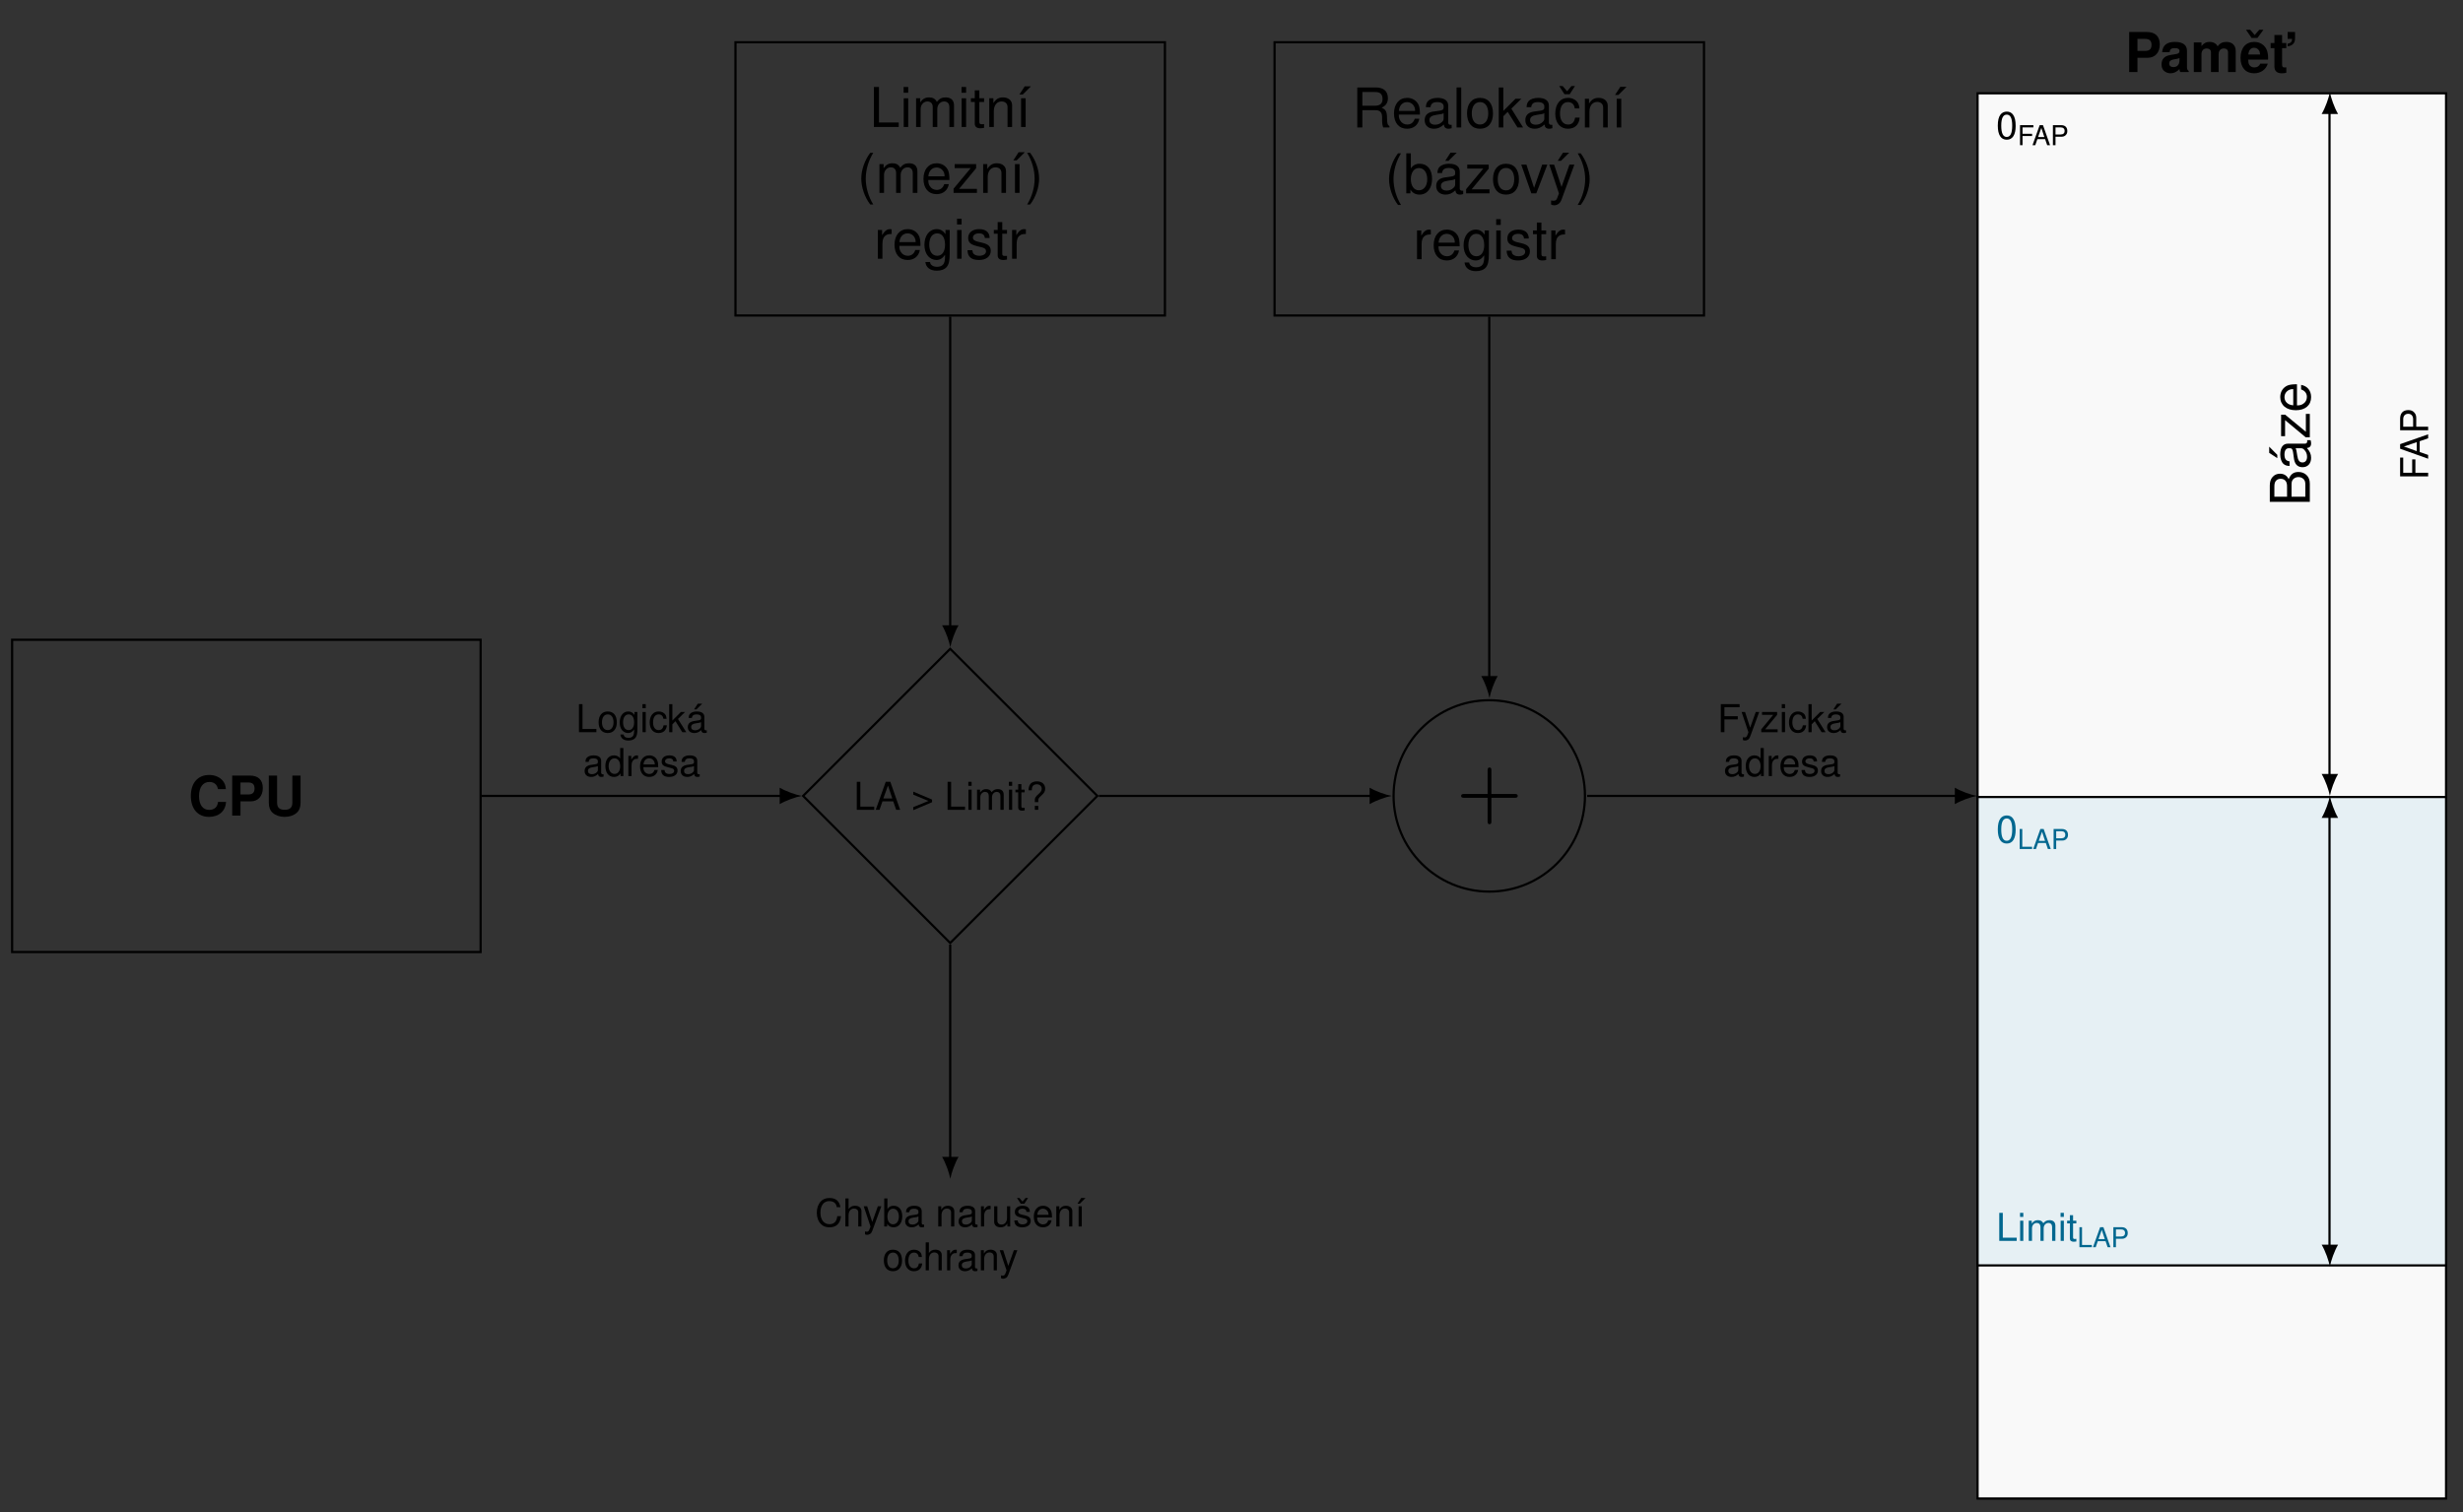 <?xml version="1.0" encoding="UTF-8"?>
<svg xmlns="http://www.w3.org/2000/svg" xmlns:xlink="http://www.w3.org/1999/xlink" width="446.186" height="273.983" viewBox="0 0 446.186 273.983">
<rect x="0" y="0" width="446.186" height="273.983" fill="#333333" stroke="none"/>
<defs>
<g>
<g id="glyph-0-0">
<path d="M 6.781 -4.797 C 6.734 -5.422 6.594 -5.812 6.297 -6.219 C 5.734 -6.953 4.844 -7.359 3.75 -7.359 C 1.703 -7.359 0.438 -5.906 0.438 -3.562 C 0.438 -1.234 1.703 0.234 3.719 0.234 C 5.516 0.234 6.719 -0.812 6.812 -2.469 L 5.359 -2.469 C 5.266 -1.547 4.688 -1.031 3.75 -1.031 C 2.609 -1.031 1.922 -1.953 1.922 -3.531 C 1.922 -5.141 2.641 -6.094 3.812 -6.094 C 4.328 -6.094 4.75 -5.906 5.031 -5.562 C 5.188 -5.359 5.266 -5.172 5.359 -4.797 Z M 6.781 -4.797 "/>
</g>
<g id="glyph-0-1">
<path d="M 2.25 -2.578 L 4.109 -2.578 C 5.438 -2.578 6.297 -3.531 6.297 -5 C 6.297 -6.453 5.469 -7.25 3.953 -7.25 L 0.75 -7.25 L 0.75 0 L 2.25 0 Z M 2.25 -3.828 L 2.25 -6 L 3.641 -6 C 4.438 -6 4.797 -5.656 4.797 -4.906 C 4.797 -4.172 4.438 -3.828 3.641 -3.828 Z M 2.25 -3.828 "/>
</g>
<g id="glyph-0-2">
<path d="M 5.016 -7.25 L 5.016 -2.328 C 5.016 -1.453 4.562 -1.047 3.625 -1.047 C 2.688 -1.047 2.25 -1.453 2.25 -2.328 L 2.25 -7.25 L 0.75 -7.25 L 0.75 -2.328 C 0.75 -1.516 0.969 -0.938 1.453 -0.5 C 1.984 -0.031 2.75 0.234 3.625 0.234 C 4.5 0.234 5.266 -0.031 5.797 -0.5 C 6.281 -0.938 6.5 -1.516 6.5 -2.328 L 6.5 -7.25 Z M 5.016 -7.25 "/>
</g>
<g id="glyph-0-3">
<path d="M 5.203 -0.172 C 4.953 -0.391 4.891 -0.547 4.891 -0.828 L 4.891 -3.812 C 4.891 -4.906 4.141 -5.453 2.688 -5.453 C 1.25 -5.453 0.484 -4.844 0.391 -3.594 L 1.734 -3.594 C 1.812 -4.156 2.031 -4.328 2.719 -4.328 C 3.266 -4.328 3.531 -4.156 3.531 -3.797 C 3.531 -3.625 3.438 -3.453 3.297 -3.375 C 3.094 -3.281 3.094 -3.281 2.422 -3.172 L 1.859 -3.078 C 0.797 -2.891 0.281 -2.344 0.281 -1.375 C 0.281 -0.922 0.406 -0.547 0.656 -0.281 C 0.969 0.047 1.438 0.234 1.906 0.234 C 2.5 0.234 3.047 -0.031 3.531 -0.531 C 3.531 -0.266 3.562 -0.156 3.703 0 L 5.203 0 Z M 3.531 -2.156 C 3.531 -1.344 3.125 -0.891 2.422 -0.891 C 1.953 -0.891 1.672 -1.141 1.672 -1.547 C 1.672 -1.953 1.891 -2.156 2.469 -2.281 L 2.938 -2.359 C 3.312 -2.438 3.375 -2.453 3.531 -2.531 Z M 3.531 -2.156 "/>
</g>
<g id="glyph-0-4">
<path d="M 0.594 -5.359 L 0.594 0 L 1.984 0 L 1.984 -3.219 C 1.984 -3.875 2.344 -4.266 2.938 -4.266 C 3.406 -4.266 3.703 -4 3.703 -3.578 L 3.703 0 L 5.094 0 L 5.094 -3.219 C 5.094 -3.875 5.453 -4.266 6.047 -4.266 C 6.516 -4.266 6.797 -4 6.797 -3.578 L 6.797 0 L 8.188 0 L 8.188 -3.797 C 8.188 -4.844 7.547 -5.453 6.484 -5.453 C 5.797 -5.453 5.328 -5.219 4.906 -4.656 C 4.656 -5.172 4.109 -5.453 3.453 -5.453 C 2.828 -5.453 2.438 -5.25 1.984 -4.703 L 1.984 -5.359 Z M 0.594 -5.359 "/>
</g>
<g id="glyph-0-5">
<path d="M 2.172 -6.031 L 3.25 -7.516 L 2.5 -7.516 L 1.672 -6.562 L 0.859 -7.516 L 0.094 -7.516 L 1.109 -6.031 Z M 2.172 -6.031 "/>
</g>
<g id="glyph-0-6">
<path d="M 5.203 -2.25 C 5.219 -2.359 5.219 -2.422 5.219 -2.484 C 5.219 -3.016 5.141 -3.516 5.016 -3.891 C 4.656 -4.875 3.781 -5.453 2.703 -5.453 C 1.156 -5.453 0.219 -4.344 0.219 -2.547 C 0.219 -0.828 1.156 0.234 2.672 0.234 C 3.875 0.234 4.844 -0.453 5.156 -1.516 L 3.781 -1.516 C 3.625 -1.078 3.234 -0.828 2.719 -0.828 C 2.328 -0.828 2 -1 1.812 -1.297 C 1.672 -1.5 1.625 -1.734 1.609 -2.25 Z M 1.625 -3.172 C 1.719 -3.984 2.062 -4.391 2.688 -4.391 C 3.031 -4.391 3.344 -4.219 3.547 -3.938 C 3.672 -3.75 3.734 -3.531 3.766 -3.172 Z M 1.625 -3.172 "/>
</g>
<g id="glyph-0-7">
<path d="M 2.984 -5.25 L 2.219 -5.25 L 2.219 -6.703 L 0.828 -6.703 L 0.828 -5.25 L 0.141 -5.25 L 0.141 -4.328 L 0.828 -4.328 L 0.828 -1.031 C 0.828 -0.188 1.266 0.234 2.188 0.234 C 2.5 0.234 2.75 0.203 2.984 0.125 L 2.984 -0.859 C 2.859 -0.828 2.766 -0.828 2.672 -0.828 C 2.312 -0.828 2.219 -0.938 2.219 -1.406 L 2.219 -4.328 L 2.984 -4.328 Z M 2.984 -5.25 "/>
</g>
<g id="glyph-0-8">
<path d="M 0.656 -7.25 L 0.656 -6 L 1.453 -6 C 1.469 -5.5 1.219 -5.219 0.656 -5.125 L 0.656 -4.656 C 1 -4.688 1.312 -4.797 1.547 -5 C 1.875 -5.266 2 -5.594 2 -6.156 L 2 -7.25 Z M 0.656 -7.25 "/>
</g>
<g id="glyph-1-0">
<path d="M 1.203 -5.078 L 0.562 -5.078 L 0.562 0 L 3.719 0 L 3.719 -0.578 L 1.203 -0.578 Z M 1.203 -5.078 "/>
</g>
<g id="glyph-1-1">
<path d="M 3.297 -1.531 L 3.828 0 L 4.547 0 L 2.766 -5.078 L 1.938 -5.078 L 0.125 0 L 0.812 0 L 1.344 -1.531 Z M 3.125 -2.062 L 1.5 -2.062 L 2.344 -4.391 Z M 3.125 -2.062 "/>
</g>
<g id="glyph-1-2">
<path d="M 3.75 -1.859 L 0.344 -3.297 L 0.344 -2.75 L 3.094 -1.609 L 0.344 -0.484 L 0.344 0.062 L 3.75 -1.375 Z M 3.75 -1.859 "/>
</g>
<g id="glyph-1-3">
<path d="M 1.047 -3.656 L 0.469 -3.656 L 0.469 0 L 1.047 0 Z M 1.047 -5.078 L 0.453 -5.078 L 0.453 -4.344 L 1.047 -4.344 Z M 1.047 -5.078 "/>
</g>
<g id="glyph-1-4">
<path d="M 0.484 -3.656 L 0.484 0 L 1.078 0 L 1.078 -2.297 C 1.078 -2.828 1.453 -3.25 1.938 -3.25 C 2.359 -3.25 2.609 -2.984 2.609 -2.516 L 2.609 0 L 3.188 0 L 3.188 -2.297 C 3.188 -2.828 3.578 -3.25 4.047 -3.25 C 4.469 -3.25 4.719 -2.969 4.719 -2.516 L 4.719 0 L 5.312 0 L 5.312 -2.734 C 5.312 -3.391 4.938 -3.75 4.25 -3.75 C 3.766 -3.75 3.469 -3.609 3.125 -3.203 C 2.906 -3.594 2.625 -3.75 2.141 -3.75 C 1.656 -3.75 1.344 -3.578 1.031 -3.141 L 1.031 -3.656 Z M 0.484 -3.656 "/>
</g>
<g id="glyph-1-5">
<path d="M 1.766 -3.656 L 1.172 -3.656 L 1.172 -4.656 L 0.594 -4.656 L 0.594 -3.656 L 0.094 -3.656 L 0.094 -3.172 L 0.594 -3.172 L 0.594 -0.422 C 0.594 -0.047 0.844 0.156 1.297 0.156 C 1.438 0.156 1.578 0.141 1.766 0.109 L 1.766 -0.375 C 1.688 -0.359 1.609 -0.344 1.484 -0.344 C 1.234 -0.344 1.172 -0.422 1.172 -0.672 L 1.172 -3.172 L 1.766 -3.172 Z M 1.766 -3.656 "/>
</g>
<g id="glyph-1-6">
<path d="M 2.297 -1.391 L 2.297 -1.719 C 2.297 -2.016 2.375 -2.141 2.844 -2.578 C 3.375 -3.047 3.547 -3.359 3.547 -3.828 C 3.547 -4.641 2.969 -5.156 2.062 -5.156 C 1.062 -5.156 0.531 -4.609 0.531 -3.531 L 1.125 -3.531 C 1.125 -3.859 1.156 -4.047 1.25 -4.219 C 1.375 -4.469 1.656 -4.625 2.031 -4.625 C 2.562 -4.625 2.922 -4.297 2.922 -3.828 C 2.922 -3.5 2.766 -3.234 2.391 -2.906 C 1.984 -2.531 1.984 -2.531 1.875 -2.375 C 1.719 -2.188 1.672 -2.016 1.672 -1.766 L 1.672 -1.391 Z M 2.297 -0.719 L 1.672 -0.719 L 1.672 0 L 2.297 0 Z M 2.297 -0.719 "/>
</g>
<g id="glyph-1-7">
<path d="M 1.922 -4.938 C 1.453 -4.938 1.031 -4.734 0.781 -4.391 C 0.453 -3.969 0.297 -3.297 0.297 -2.391 C 0.297 -0.719 0.859 0.156 1.922 0.156 C 2.969 0.156 3.531 -0.719 3.531 -2.344 C 3.531 -3.312 3.375 -3.953 3.047 -4.391 C 2.797 -4.75 2.391 -4.938 1.922 -4.938 Z M 1.922 -4.391 C 2.578 -4.391 2.906 -3.734 2.906 -2.406 C 2.906 -1 2.578 -0.344 1.906 -0.344 C 1.25 -0.344 0.922 -1.031 0.922 -2.391 C 0.922 -3.734 1.25 -4.391 1.922 -4.391 Z M 1.922 -4.391 "/>
</g>
<g id="glyph-1-8">
<path d="M 1.891 -3.75 C 0.875 -3.75 0.25 -3.031 0.25 -1.797 C 0.25 -0.578 0.859 0.156 1.906 0.156 C 2.922 0.156 3.547 -0.578 3.547 -1.766 C 3.547 -3.031 2.953 -3.75 1.891 -3.75 Z M 1.906 -3.219 C 2.562 -3.219 2.953 -2.688 2.953 -1.781 C 2.953 -0.922 2.547 -0.375 1.906 -0.375 C 1.25 -0.375 0.859 -0.906 0.859 -1.797 C 0.859 -2.672 1.25 -3.219 1.906 -3.219 Z M 1.906 -3.219 "/>
</g>
<g id="glyph-1-9">
<path d="M 2.875 -3.656 L 2.875 -3.125 C 2.578 -3.547 2.219 -3.75 1.75 -3.75 C 0.828 -3.75 0.203 -2.953 0.203 -1.766 C 0.203 -1.156 0.359 -0.672 0.656 -0.328 C 0.938 -0.016 1.328 0.156 1.703 0.156 C 2.172 0.156 2.484 -0.031 2.812 -0.5 L 2.812 -0.312 C 2.812 0.188 2.75 0.484 2.609 0.688 C 2.453 0.906 2.156 1.031 1.797 1.031 C 1.531 1.031 1.297 0.969 1.141 0.844 C 1 0.734 0.953 0.641 0.906 0.422 L 0.328 0.422 C 0.391 1.109 0.922 1.516 1.781 1.516 C 2.328 1.516 2.781 1.344 3.031 1.047 C 3.297 0.719 3.406 0.266 3.406 -0.594 L 3.406 -3.656 Z M 1.812 -3.219 C 2.453 -3.219 2.812 -2.688 2.812 -1.781 C 2.812 -0.906 2.438 -0.375 1.828 -0.375 C 1.188 -0.375 0.812 -0.906 0.812 -1.797 C 0.812 -2.672 1.203 -3.219 1.812 -3.219 Z M 1.812 -3.219 "/>
</g>
<g id="glyph-1-10">
<path d="M 3.281 -2.422 C 3.25 -2.781 3.172 -3.016 3.031 -3.219 C 2.781 -3.547 2.344 -3.75 1.844 -3.75 C 0.859 -3.75 0.219 -2.969 0.219 -1.766 C 0.219 -0.578 0.844 0.156 1.828 0.156 C 2.703 0.156 3.25 -0.359 3.328 -1.25 L 2.734 -1.25 C 2.641 -0.672 2.344 -0.375 1.844 -0.375 C 1.203 -0.375 0.828 -0.906 0.828 -1.766 C 0.828 -2.672 1.203 -3.219 1.828 -3.219 C 2.328 -3.219 2.625 -2.938 2.703 -2.422 Z M 3.281 -2.422 "/>
</g>
<g id="glyph-1-11">
<path d="M 0.984 -5.078 L 0.406 -5.078 L 0.406 0 L 0.984 0 L 0.984 -1.422 L 1.547 -1.984 L 2.781 0 L 3.5 0 L 2 -2.391 L 3.281 -3.656 L 2.531 -3.656 L 0.984 -2.109 Z M 0.984 -5.078 "/>
</g>
<g id="glyph-1-12">
<path d="M 3.734 -0.344 C 3.672 -0.328 3.641 -0.328 3.609 -0.328 C 3.406 -0.328 3.297 -0.438 3.297 -0.609 L 3.297 -2.766 C 3.297 -3.406 2.812 -3.75 1.922 -3.75 C 1.391 -3.75 0.953 -3.609 0.703 -3.328 C 0.531 -3.141 0.469 -2.938 0.453 -2.578 L 1.031 -2.578 C 1.094 -3.016 1.359 -3.219 1.891 -3.219 C 2.422 -3.219 2.703 -3.031 2.703 -2.672 L 2.703 -2.516 C 2.703 -2.281 2.562 -2.172 2.109 -2.125 C 1.281 -2.016 1.156 -1.984 0.938 -1.891 C 0.516 -1.719 0.297 -1.391 0.297 -0.922 C 0.297 -0.266 0.75 0.156 1.484 0.156 C 1.953 0.156 2.328 0 2.734 -0.375 C 2.781 0 2.953 0.156 3.328 0.156 C 3.453 0.156 3.547 0.141 3.734 0.094 Z M 2.703 -1.156 C 2.703 -0.953 2.656 -0.844 2.484 -0.672 C 2.25 -0.453 1.953 -0.344 1.609 -0.344 C 1.156 -0.344 0.906 -0.562 0.906 -0.938 C 0.906 -1.312 1.156 -1.516 1.781 -1.609 C 2.391 -1.688 2.516 -1.719 2.703 -1.812 Z M 2.109 -5.156 L 1.438 -4.125 L 1.859 -4.125 L 2.906 -5.156 Z M 2.109 -5.156 "/>
</g>
<g id="glyph-1-13">
<path d="M 3.734 -0.344 C 3.672 -0.328 3.641 -0.328 3.609 -0.328 C 3.406 -0.328 3.297 -0.438 3.297 -0.609 L 3.297 -2.766 C 3.297 -3.406 2.812 -3.75 1.922 -3.75 C 1.391 -3.75 0.953 -3.609 0.703 -3.328 C 0.531 -3.141 0.469 -2.938 0.453 -2.578 L 1.031 -2.578 C 1.094 -3.016 1.359 -3.219 1.891 -3.219 C 2.422 -3.219 2.703 -3.031 2.703 -2.672 L 2.703 -2.516 C 2.703 -2.281 2.562 -2.172 2.109 -2.125 C 1.281 -2.016 1.156 -1.984 0.938 -1.891 C 0.516 -1.719 0.297 -1.391 0.297 -0.922 C 0.297 -0.266 0.75 0.156 1.484 0.156 C 1.953 0.156 2.328 0 2.734 -0.375 C 2.781 0 2.953 0.156 3.328 0.156 C 3.453 0.156 3.547 0.141 3.734 0.094 Z M 2.703 -1.156 C 2.703 -0.953 2.656 -0.844 2.484 -0.672 C 2.25 -0.453 1.953 -0.344 1.609 -0.344 C 1.156 -0.344 0.906 -0.562 0.906 -0.938 C 0.906 -1.312 1.156 -1.516 1.781 -1.609 C 2.391 -1.688 2.516 -1.719 2.703 -1.812 Z M 2.703 -1.156 "/>
</g>
<g id="glyph-1-14">
<path d="M 3.453 -5.078 L 2.875 -5.078 L 2.875 -3.188 C 2.625 -3.562 2.234 -3.75 1.75 -3.75 C 0.797 -3.75 0.188 -3 0.188 -1.828 C 0.188 -0.594 0.781 0.156 1.766 0.156 C 2.266 0.156 2.625 -0.031 2.938 -0.484 L 2.938 0 L 3.453 0 Z M 1.844 -3.219 C 2.469 -3.219 2.875 -2.656 2.875 -1.781 C 2.875 -0.938 2.469 -0.391 1.859 -0.391 C 1.219 -0.391 0.781 -0.953 0.781 -1.797 C 0.781 -2.641 1.219 -3.219 1.844 -3.219 Z M 1.844 -3.219 "/>
</g>
<g id="glyph-1-15">
<path d="M 0.484 -3.656 L 0.484 0 L 1.062 0 L 1.062 -1.891 C 1.062 -2.422 1.203 -2.766 1.484 -2.969 C 1.656 -3.094 1.828 -3.141 2.234 -3.141 L 2.234 -3.734 C 2.141 -3.75 2.094 -3.75 2.016 -3.75 C 1.641 -3.75 1.359 -3.531 1.016 -2.984 L 1.016 -3.656 Z M 0.484 -3.656 "/>
</g>
<g id="glyph-1-16">
<path d="M 3.578 -1.625 C 3.578 -2.188 3.531 -2.516 3.422 -2.797 C 3.188 -3.391 2.641 -3.75 1.953 -3.75 C 0.938 -3.75 0.281 -2.969 0.281 -1.781 C 0.281 -0.578 0.906 0.156 1.938 0.156 C 2.781 0.156 3.359 -0.312 3.5 -1.109 L 2.906 -1.109 C 2.75 -0.625 2.422 -0.375 1.953 -0.375 C 1.594 -0.375 1.281 -0.547 1.078 -0.844 C 0.938 -1.062 0.891 -1.266 0.891 -1.625 Z M 0.906 -2.109 C 0.953 -2.781 1.359 -3.219 1.938 -3.219 C 2.516 -3.219 2.953 -2.75 2.953 -2.141 C 2.953 -2.125 2.953 -2.125 2.953 -2.109 Z M 0.906 -2.109 "/>
</g>
<g id="glyph-1-17">
<path d="M 3.047 -2.641 C 3.047 -3.359 2.578 -3.75 1.734 -3.75 C 0.875 -3.75 0.328 -3.312 0.328 -2.641 C 0.328 -2.062 0.625 -1.797 1.484 -1.594 L 2.031 -1.453 C 2.438 -1.359 2.594 -1.219 2.594 -0.953 C 2.594 -0.609 2.25 -0.375 1.734 -0.375 C 1.422 -0.375 1.156 -0.469 1.016 -0.625 C 0.922 -0.719 0.891 -0.828 0.844 -1.094 L 0.234 -1.094 C 0.266 -0.25 0.734 0.156 1.688 0.156 C 2.609 0.156 3.203 -0.297 3.203 -1 C 3.203 -1.547 2.891 -1.844 2.172 -2.016 L 1.609 -2.141 C 1.141 -2.266 0.938 -2.406 0.938 -2.672 C 0.938 -3 1.234 -3.219 1.703 -3.219 C 2.172 -3.219 2.422 -3.016 2.438 -2.641 Z M 3.047 -2.641 "/>
</g>
<g id="glyph-1-18">
<path d="M 1.281 -2.312 L 3.703 -2.312 L 3.703 -2.891 L 1.281 -2.891 L 1.281 -4.516 L 4.031 -4.516 L 4.031 -5.078 L 0.625 -5.078 L 0.625 0 L 1.281 0 Z M 1.281 -2.312 "/>
</g>
<g id="glyph-1-19">
<path d="M 2.703 -3.656 L 1.688 -0.812 L 0.766 -3.656 L 0.141 -3.656 L 1.375 0.016 L 1.156 0.594 C 1.062 0.844 0.922 0.953 0.688 0.953 C 0.594 0.953 0.5 0.938 0.375 0.906 L 0.375 1.422 C 0.5 1.484 0.609 1.516 0.766 1.516 C 0.953 1.516 1.156 1.453 1.312 1.344 C 1.484 1.219 1.594 1.062 1.703 0.766 L 3.328 -3.656 Z M 2.703 -3.656 "/>
</g>
<g id="glyph-1-20">
<path d="M 3.094 -3.656 L 0.359 -3.656 L 0.359 -3.141 L 2.391 -3.141 L 0.219 -0.516 L 0.219 0 L 3.188 0 L 3.188 -0.516 L 0.922 -0.516 L 3.094 -3.141 Z M 3.094 -3.656 "/>
</g>
<g id="glyph-1-21">
<path d="M 4.609 -3.5 C 4.406 -4.625 3.766 -5.156 2.656 -5.156 C 1.969 -5.156 1.422 -4.953 1.047 -4.531 C 0.578 -4.031 0.328 -3.297 0.328 -2.484 C 0.328 -1.641 0.594 -0.922 1.078 -0.438 C 1.469 -0.031 1.969 0.156 2.625 0.156 C 3.875 0.156 4.562 -0.516 4.719 -1.859 L 4.047 -1.859 C 4 -1.5 3.922 -1.266 3.812 -1.062 C 3.609 -0.641 3.172 -0.406 2.641 -0.406 C 1.625 -0.406 0.984 -1.219 0.984 -2.484 C 0.984 -3.797 1.594 -4.594 2.578 -4.594 C 2.984 -4.594 3.375 -4.469 3.578 -4.266 C 3.766 -4.094 3.875 -3.875 3.953 -3.5 Z M 4.609 -3.5 "/>
</g>
<g id="glyph-1-22">
<path d="M 0.484 -5.078 L 0.484 0 L 1.062 0 L 1.062 -2.016 C 1.062 -2.766 1.453 -3.25 2.062 -3.25 C 2.25 -3.25 2.438 -3.188 2.578 -3.078 C 2.734 -2.969 2.812 -2.781 2.812 -2.531 L 2.812 0 L 3.391 0 L 3.391 -2.766 C 3.391 -3.375 2.953 -3.75 2.234 -3.75 C 1.719 -3.75 1.406 -3.594 1.062 -3.156 L 1.062 -5.078 Z M 0.484 -5.078 "/>
</g>
<g id="glyph-1-23">
<path d="M 0.375 -5.078 L 0.375 0 L 0.906 0 L 0.906 -0.469 C 1.172 -0.047 1.547 0.156 2.062 0.156 C 3.016 0.156 3.641 -0.625 3.641 -1.844 C 3.641 -3.031 3.047 -3.75 2.078 -3.75 C 1.578 -3.75 1.219 -3.562 0.953 -3.156 L 0.953 -5.078 Z M 1.969 -3.219 C 2.625 -3.219 3.031 -2.641 3.031 -1.781 C 3.031 -0.953 2.609 -0.391 1.969 -0.391 C 1.359 -0.391 0.953 -0.938 0.953 -1.797 C 0.953 -2.656 1.359 -3.219 1.969 -3.219 Z M 1.969 -3.219 "/>
</g>
<g id="glyph-1-24">
<path d="M 0.484 -3.656 L 0.484 0 L 1.078 0 L 1.078 -2.016 C 1.078 -2.766 1.469 -3.25 2.062 -3.25 C 2.516 -3.25 2.812 -2.969 2.812 -2.531 L 2.812 0 L 3.391 0 L 3.391 -2.766 C 3.391 -3.359 2.938 -3.75 2.234 -3.75 C 1.688 -3.75 1.344 -3.547 1.031 -3.031 L 1.031 -3.656 Z M 0.484 -3.656 "/>
</g>
<g id="glyph-1-25">
<path d="M 3.359 0 L 3.359 -3.656 L 2.781 -3.656 L 2.781 -1.578 C 2.781 -0.844 2.391 -0.344 1.781 -0.344 C 1.328 -0.344 1.031 -0.625 1.031 -1.062 L 1.031 -3.656 L 0.453 -3.656 L 0.453 -0.844 C 0.453 -0.234 0.906 0.156 1.609 0.156 C 2.156 0.156 2.5 -0.031 2.844 -0.516 L 2.844 0 Z M 3.359 0 "/>
</g>
<g id="glyph-1-26">
<path d="M 3.047 -2.641 C 3.047 -3.359 2.578 -3.75 1.734 -3.75 C 0.875 -3.75 0.328 -3.312 0.328 -2.641 C 0.328 -2.062 0.625 -1.797 1.484 -1.594 L 2.031 -1.453 C 2.438 -1.359 2.594 -1.219 2.594 -0.953 C 2.594 -0.609 2.25 -0.375 1.734 -0.375 C 1.422 -0.375 1.156 -0.469 1.016 -0.625 C 0.922 -0.719 0.891 -0.828 0.844 -1.094 L 0.234 -1.094 C 0.266 -0.25 0.734 0.156 1.688 0.156 C 2.609 0.156 3.203 -0.297 3.203 -1 C 3.203 -1.547 2.891 -1.844 2.172 -2.016 L 1.609 -2.141 C 1.141 -2.266 0.938 -2.406 0.938 -2.672 C 0.938 -3 1.234 -3.219 1.703 -3.219 C 2.172 -3.219 2.422 -3.016 2.438 -2.641 Z M 2.047 -4.125 L 2.719 -5.156 L 2.266 -5.156 L 1.719 -4.5 L 1.156 -5.156 L 0.719 -5.156 L 1.391 -4.125 Z M 2.047 -4.125 "/>
</g>
<g id="glyph-1-27">
<path d="M 1.234 -3.656 L 0.656 -3.656 L 0.656 0 L 1.234 0 Z M 1.125 -5.156 L 0.453 -4.125 L 0.875 -4.125 L 1.906 -5.156 Z M 1.125 -5.156 "/>
</g>
<g id="glyph-2-0">
<path d="M 1.719 -7.25 L 0.797 -7.25 L 0.797 0 L 5.297 0 L 5.297 -0.812 L 1.719 -0.812 Z M 1.719 -7.25 "/>
</g>
<g id="glyph-2-1">
<path d="M 1.484 -5.203 L 0.672 -5.203 L 0.672 0 L 1.484 0 Z M 1.484 -7.25 L 0.656 -7.25 L 0.656 -6.203 L 1.484 -6.203 Z M 1.484 -7.25 "/>
</g>
<g id="glyph-2-2">
<path d="M 0.703 -5.203 L 0.703 0 L 1.531 0 L 1.531 -3.266 C 1.531 -4.031 2.078 -4.625 2.75 -4.625 C 3.375 -4.625 3.719 -4.25 3.719 -3.594 L 3.719 0 L 4.547 0 L 4.547 -3.266 C 4.547 -4.031 5.094 -4.625 5.781 -4.625 C 6.375 -4.625 6.734 -4.25 6.734 -3.594 L 6.734 0 L 7.578 0 L 7.578 -3.906 C 7.578 -4.844 7.031 -5.359 6.062 -5.359 C 5.359 -5.359 4.953 -5.141 4.469 -4.562 C 4.156 -5.125 3.734 -5.359 3.062 -5.359 C 2.359 -5.359 1.906 -5.094 1.453 -4.469 L 1.453 -5.203 Z M 0.703 -5.203 "/>
</g>
<g id="glyph-2-3">
<path d="M 2.531 -5.203 L 1.672 -5.203 L 1.672 -6.641 L 0.844 -6.641 L 0.844 -5.203 L 0.141 -5.203 L 0.141 -4.531 L 0.844 -4.531 L 0.844 -0.594 C 0.844 -0.062 1.203 0.234 1.844 0.234 C 2.047 0.234 2.25 0.203 2.531 0.156 L 2.531 -0.531 C 2.422 -0.5 2.281 -0.5 2.125 -0.5 C 1.766 -0.5 1.672 -0.594 1.672 -0.969 L 1.672 -4.531 L 2.531 -4.531 Z M 2.531 -5.203 "/>
</g>
<g id="glyph-2-4">
<path d="M 0.703 -5.203 L 0.703 0 L 1.531 0 L 1.531 -2.875 C 1.531 -3.938 2.094 -4.625 2.938 -4.625 C 3.594 -4.625 4.016 -4.234 4.016 -3.609 L 4.016 0 L 4.844 0 L 4.844 -3.938 C 4.844 -4.797 4.188 -5.359 3.188 -5.359 C 2.422 -5.359 1.922 -5.062 1.453 -4.328 L 1.453 -5.203 Z M 0.703 -5.203 "/>
</g>
<g id="glyph-2-5">
<path d="M 1.766 -5.203 L 0.938 -5.203 L 0.938 0 L 1.766 0 Z M 1.594 -7.359 L 0.641 -5.891 L 1.25 -5.891 L 2.719 -7.359 Z M 1.594 -7.359 "/>
</g>
<g id="glyph-2-6">
<path d="M 2.344 -7.25 C 1.344 -5.938 0.719 -4.141 0.719 -2.578 C 0.719 -1 1.344 0.812 2.344 2.109 L 2.891 2.109 C 2.016 0.688 1.531 -0.984 1.531 -2.578 C 1.531 -4.156 2.016 -5.828 2.891 -7.25 Z M 2.344 -7.25 "/>
</g>
<g id="glyph-2-7">
<path d="M 5.094 -2.328 C 5.094 -3.125 5.031 -3.594 4.891 -3.984 C 4.547 -4.844 3.75 -5.359 2.781 -5.359 C 1.328 -5.359 0.391 -4.25 0.391 -2.531 C 0.391 -0.828 1.297 0.234 2.766 0.234 C 3.953 0.234 4.781 -0.453 4.984 -1.578 L 4.156 -1.578 C 3.922 -0.891 3.453 -0.531 2.797 -0.531 C 2.266 -0.531 1.812 -0.781 1.547 -1.219 C 1.344 -1.516 1.266 -1.812 1.266 -2.328 Z M 1.281 -3 C 1.344 -3.969 1.938 -4.594 2.766 -4.594 C 3.594 -4.594 4.219 -3.922 4.219 -3.062 C 4.219 -3.047 4.219 -3.016 4.203 -3 Z M 1.281 -3 "/>
</g>
<g id="glyph-2-8">
<path d="M 4.406 -5.203 L 0.516 -5.203 L 0.516 -4.484 L 3.422 -4.484 L 0.312 -0.75 L 0.312 0 L 4.547 0 L 4.547 -0.719 L 1.312 -0.719 L 4.406 -4.469 Z M 4.406 -5.203 "/>
</g>
<g id="glyph-2-9">
<path d="M 0.922 2.109 C 1.922 0.812 2.547 -1 2.547 -2.562 C 2.547 -4.141 1.922 -5.938 0.922 -7.25 L 0.375 -7.25 C 1.25 -5.828 1.734 -4.156 1.734 -2.562 C 1.734 -0.984 1.25 0.703 0.375 2.109 Z M 0.922 2.109 "/>
</g>
<g id="glyph-2-10">
<path d="M 0.688 -5.203 L 0.688 0 L 1.516 0 L 1.516 -2.703 C 1.516 -3.453 1.703 -3.938 2.109 -4.219 C 2.359 -4.406 2.609 -4.469 3.188 -4.484 L 3.188 -5.328 C 3.047 -5.344 2.984 -5.359 2.875 -5.359 C 2.328 -5.359 1.922 -5.031 1.453 -4.266 L 1.453 -5.203 Z M 0.688 -5.203 "/>
</g>
<g id="glyph-2-11">
<path d="M 4.094 -5.203 L 4.094 -4.453 C 3.672 -5.062 3.172 -5.359 2.5 -5.359 C 1.188 -5.359 0.281 -4.203 0.281 -2.516 C 0.281 -1.656 0.516 -0.969 0.938 -0.469 C 1.328 -0.031 1.891 0.234 2.438 0.234 C 3.094 0.234 3.547 -0.047 4.016 -0.703 L 4.016 -0.438 C 4.016 0.266 3.922 0.703 3.719 0.984 C 3.5 1.297 3.078 1.469 2.562 1.469 C 2.188 1.469 1.844 1.375 1.625 1.188 C 1.438 1.047 1.344 0.906 1.297 0.594 L 0.453 0.594 C 0.547 1.578 1.312 2.172 2.531 2.172 C 3.312 2.172 3.969 1.922 4.312 1.5 C 4.703 1.031 4.859 0.375 4.859 -0.859 L 4.859 -5.203 Z M 2.594 -4.594 C 3.484 -4.594 4.016 -3.828 4.016 -2.531 C 4.016 -1.297 3.484 -0.531 2.609 -0.531 C 1.703 -0.531 1.156 -1.297 1.156 -2.562 C 1.156 -3.812 1.703 -4.594 2.594 -4.594 Z M 2.594 -4.594 "/>
</g>
<g id="glyph-2-12">
<path d="M 4.359 -3.75 C 4.344 -4.781 3.672 -5.359 2.469 -5.359 C 1.25 -5.359 0.469 -4.734 0.469 -3.766 C 0.469 -2.953 0.891 -2.562 2.109 -2.266 L 2.891 -2.078 C 3.469 -1.938 3.703 -1.734 3.703 -1.344 C 3.703 -0.859 3.203 -0.531 2.484 -0.531 C 2.031 -0.531 1.656 -0.672 1.453 -0.891 C 1.328 -1.031 1.266 -1.188 1.219 -1.547 L 0.344 -1.547 C 0.375 -0.344 1.047 0.234 2.422 0.234 C 3.734 0.234 4.562 -0.422 4.562 -1.422 C 4.562 -2.203 4.125 -2.625 3.094 -2.875 L 2.297 -3.062 C 1.625 -3.219 1.328 -3.438 1.328 -3.812 C 1.328 -4.281 1.766 -4.594 2.438 -4.594 C 3.094 -4.594 3.453 -4.297 3.484 -3.75 Z M 4.359 -3.75 "/>
</g>
<g id="glyph-2-13">
<path d="M 1.844 -3.125 L 4.234 -3.125 C 5.062 -3.125 5.422 -2.719 5.422 -1.828 L 5.422 -1.188 C 5.422 -0.734 5.5 -0.297 5.625 0 L 6.75 0 L 6.75 -0.234 C 6.406 -0.469 6.328 -0.719 6.312 -1.688 C 6.297 -2.875 6.109 -3.234 5.328 -3.578 C 6.141 -3.969 6.469 -4.484 6.469 -5.312 C 6.469 -6.562 5.688 -7.25 4.266 -7.25 L 0.922 -7.25 L 0.922 0 L 1.844 0 Z M 1.844 -3.938 L 1.844 -6.422 L 4.078 -6.422 C 4.594 -6.422 4.906 -6.344 5.125 -6.156 C 5.375 -5.938 5.5 -5.609 5.5 -5.172 C 5.5 -4.328 5.062 -3.938 4.078 -3.938 Z M 1.844 -3.938 "/>
</g>
<g id="glyph-2-14">
<path d="M 5.312 -0.484 C 5.234 -0.469 5.188 -0.469 5.141 -0.469 C 4.844 -0.469 4.688 -0.609 4.688 -0.875 L 4.688 -3.938 C 4.688 -4.859 4.016 -5.359 2.734 -5.359 C 1.984 -5.359 1.344 -5.141 1 -4.75 C 0.766 -4.484 0.672 -4.188 0.641 -3.672 L 1.484 -3.672 C 1.547 -4.297 1.922 -4.594 2.703 -4.594 C 3.453 -4.594 3.859 -4.312 3.859 -3.812 L 3.859 -3.594 C 3.859 -3.25 3.656 -3.094 3 -3.016 C 1.828 -2.875 1.656 -2.828 1.328 -2.703 C 0.719 -2.453 0.422 -1.984 0.422 -1.312 C 0.422 -0.375 1.078 0.234 2.125 0.234 C 2.781 0.234 3.312 0 3.891 -0.531 C 3.953 -0.016 4.219 0.234 4.75 0.234 C 4.922 0.234 5.047 0.203 5.312 0.141 Z M 3.859 -1.641 C 3.859 -1.359 3.781 -1.188 3.531 -0.969 C 3.203 -0.656 2.797 -0.5 2.312 -0.5 C 1.656 -0.5 1.281 -0.812 1.281 -1.328 C 1.281 -1.875 1.656 -2.156 2.531 -2.281 C 3.406 -2.406 3.594 -2.438 3.859 -2.578 Z M 3.859 -1.641 "/>
</g>
<g id="glyph-2-15">
<path d="M 1.516 -7.25 L 0.672 -7.25 L 0.672 0 L 1.516 0 Z M 1.516 -7.25 "/>
</g>
<g id="glyph-2-16">
<path d="M 2.703 -5.359 C 1.25 -5.359 0.359 -4.312 0.359 -2.562 C 0.359 -0.812 1.234 0.234 2.719 0.234 C 4.172 0.234 5.062 -0.812 5.062 -2.531 C 5.062 -4.328 4.203 -5.359 2.703 -5.359 Z M 2.719 -4.594 C 3.641 -4.594 4.203 -3.828 4.203 -2.531 C 4.203 -1.312 3.625 -0.531 2.719 -0.531 C 1.781 -0.531 1.219 -1.297 1.219 -2.562 C 1.219 -3.812 1.781 -4.594 2.719 -4.594 Z M 2.719 -4.594 "/>
</g>
<g id="glyph-2-17">
<path d="M 1.406 -7.25 L 0.578 -7.25 L 0.578 0 L 1.406 0 L 1.406 -2.031 L 2.203 -2.828 L 3.969 0 L 4.984 0 L 2.859 -3.406 L 4.672 -5.203 L 3.609 -5.203 L 1.406 -3 Z M 1.406 -7.25 "/>
</g>
<g id="glyph-2-18">
<path d="M 2.094 -5.875 L 3.047 -7.359 L 2.406 -7.359 L 1.625 -6.406 L 0.812 -7.359 L 0.188 -7.359 L 1.141 -5.875 Z M 2.094 -5.875 "/>
</g>
<g id="glyph-2-19">
<path d="M 4.688 -3.453 C 4.641 -3.969 4.531 -4.297 4.328 -4.578 C 3.969 -5.062 3.344 -5.359 2.625 -5.359 C 1.219 -5.359 0.312 -4.25 0.312 -2.516 C 0.312 -0.828 1.203 0.234 2.609 0.234 C 3.859 0.234 4.641 -0.516 4.734 -1.781 L 3.906 -1.781 C 3.766 -0.953 3.344 -0.531 2.641 -0.531 C 1.719 -0.531 1.172 -1.281 1.172 -2.516 C 1.172 -3.812 1.703 -4.594 2.609 -4.594 C 3.312 -4.594 3.75 -4.188 3.844 -3.453 Z M 4.688 -3.453 "/>
</g>
<g id="glyph-2-20">
<path d="M 0.531 -7.25 L 0.531 0 L 1.281 0 L 1.281 -0.672 C 1.672 -0.062 2.203 0.234 2.938 0.234 C 4.297 0.234 5.203 -0.891 5.203 -2.625 C 5.203 -4.312 4.344 -5.359 2.969 -5.359 C 2.25 -5.359 1.75 -5.094 1.359 -4.5 L 1.359 -7.25 Z M 2.812 -4.578 C 3.734 -4.578 4.328 -3.781 4.328 -2.531 C 4.328 -1.344 3.719 -0.547 2.812 -0.547 C 1.938 -0.547 1.359 -1.344 1.359 -2.562 C 1.359 -3.781 1.938 -4.578 2.812 -4.578 Z M 2.812 -4.578 "/>
</g>
<g id="glyph-2-21">
<path d="M 5.312 -0.484 C 5.234 -0.469 5.188 -0.469 5.141 -0.469 C 4.844 -0.469 4.688 -0.609 4.688 -0.875 L 4.688 -3.938 C 4.688 -4.859 4.016 -5.359 2.734 -5.359 C 1.984 -5.359 1.344 -5.141 1 -4.75 C 0.766 -4.484 0.672 -4.188 0.641 -3.672 L 1.484 -3.672 C 1.547 -4.297 1.922 -4.594 2.703 -4.594 C 3.453 -4.594 3.859 -4.312 3.859 -3.812 L 3.859 -3.594 C 3.859 -3.25 3.656 -3.094 3 -3.016 C 1.828 -2.875 1.656 -2.828 1.328 -2.703 C 0.719 -2.453 0.422 -1.984 0.422 -1.312 C 0.422 -0.375 1.078 0.234 2.125 0.234 C 2.781 0.234 3.312 0 3.891 -0.531 C 3.953 -0.016 4.219 0.234 4.75 0.234 C 4.922 0.234 5.047 0.203 5.312 0.141 Z M 3.859 -1.641 C 3.859 -1.359 3.781 -1.188 3.531 -0.969 C 3.203 -0.656 2.797 -0.5 2.312 -0.5 C 1.656 -0.5 1.281 -0.812 1.281 -1.328 C 1.281 -1.875 1.656 -2.156 2.531 -2.281 C 3.406 -2.406 3.594 -2.438 3.859 -2.578 Z M 3.016 -7.359 L 2.062 -5.891 L 2.656 -5.891 L 4.141 -7.359 Z M 3.016 -7.359 "/>
</g>
<g id="glyph-2-22">
<path d="M 2.828 0 L 4.828 -5.203 L 3.891 -5.203 L 2.422 -0.984 L 1.031 -5.203 L 0.094 -5.203 L 1.922 0 Z M 2.828 0 "/>
</g>
<g id="glyph-2-23">
<path d="M 3.859 -5.203 L 2.422 -1.156 L 1.078 -5.203 L 0.203 -5.203 L 1.953 0.016 L 1.641 0.844 C 1.516 1.219 1.328 1.344 0.969 1.344 C 0.859 1.344 0.719 1.328 0.531 1.297 L 0.531 2.031 C 0.703 2.125 0.875 2.172 1.094 2.172 C 1.359 2.172 1.656 2.078 1.875 1.922 C 2.125 1.734 2.281 1.516 2.438 1.094 L 4.75 -5.203 Z M 2.688 -7.359 L 1.734 -5.891 L 2.328 -5.891 L 3.812 -7.359 Z M 2.688 -7.359 "/>
</g>
<g id="glyph-3-0">
<path d="M 6.453 -3.141 L 10.703 -3.141 C 10.891 -3.141 11.219 -3.141 11.219 -3.484 C 11.219 -3.828 10.906 -3.828 10.703 -3.828 L 6.453 -3.828 L 6.453 -8.109 C 6.453 -8.281 6.453 -8.625 6.109 -8.625 C 5.766 -8.625 5.766 -8.297 5.766 -8.109 L 5.766 -3.828 L 1.484 -3.828 C 1.312 -3.828 0.969 -3.828 0.969 -3.5 C 0.969 -3.141 1.297 -3.141 1.484 -3.141 L 5.766 -3.141 L 5.766 1.125 C 5.766 1.312 5.766 1.641 6.094 1.641 C 6.453 1.641 6.453 1.328 6.453 1.125 Z M 6.453 -3.141 "/>
</g>
<g id="glyph-4-0">
<path d="M -2.312 -1.281 L -2.312 -3.703 L -2.891 -3.703 L -2.891 -1.281 L -4.516 -1.281 L -4.516 -4.031 L -5.078 -4.031 L -5.078 -0.625 L 0 -0.625 L 0 -1.281 Z M -2.312 -1.281 "/>
</g>
<g id="glyph-4-1">
<path d="M -1.531 -3.297 L 0 -3.828 L 0 -4.547 L -5.078 -2.766 L -5.078 -1.938 L 0 -0.125 L 0 -0.812 L -1.531 -1.344 Z M -2.062 -3.125 L -2.062 -1.5 L -4.391 -2.344 Z M -2.062 -3.125 "/>
</g>
<g id="glyph-4-2">
<path d="M -2.156 -1.281 L -2.156 -2.875 C -2.156 -3.281 -2.266 -3.594 -2.516 -3.859 C -2.797 -4.172 -3.125 -4.297 -3.594 -4.297 C -4.547 -4.297 -5.078 -3.734 -5.078 -2.734 L -5.078 -0.641 L 0 -0.641 L 0 -1.281 Z M -2.719 -1.281 L -4.516 -1.281 L -4.516 -2.641 C -4.516 -3.25 -4.172 -3.625 -3.609 -3.625 C -3.062 -3.625 -2.719 -3.25 -2.719 -2.641 Z M -2.719 -1.281 "/>
</g>
<g id="glyph-5-0">
<path d="M 0.906 -1.656 L 2.641 -1.656 L 2.641 -2.062 L 0.906 -2.062 L 0.906 -3.219 L 2.875 -3.219 L 2.875 -3.625 L 0.453 -3.625 L 0.453 0 L 0.906 0 Z M 0.906 -1.656 "/>
</g>
<g id="glyph-5-1">
<path d="M 2.359 -1.094 L 2.734 0 L 3.25 0 L 1.969 -3.625 L 1.375 -3.625 L 0.078 0 L 0.578 0 L 0.953 -1.094 Z M 2.219 -1.469 L 1.078 -1.469 L 1.672 -3.125 Z M 2.219 -1.469 "/>
</g>
<g id="glyph-5-2">
<path d="M 0.922 -1.531 L 2.047 -1.531 C 2.328 -1.531 2.562 -1.625 2.75 -1.797 C 2.969 -2 3.062 -2.219 3.062 -2.562 C 3.062 -3.234 2.656 -3.625 1.953 -3.625 L 0.453 -3.625 L 0.453 0 L 0.922 0 Z M 0.922 -1.938 L 0.922 -3.219 L 1.875 -3.219 C 2.328 -3.219 2.578 -2.969 2.578 -2.578 C 2.578 -2.188 2.328 -1.938 1.875 -1.938 Z M 0.922 -1.938 "/>
</g>
<g id="glyph-5-3">
<path d="M 0.859 -3.625 L 0.391 -3.625 L 0.391 0 L 2.641 0 L 2.641 -0.406 L 0.859 -0.406 Z M 0.859 -3.625 "/>
</g>
<g id="glyph-6-0">
<path d="M 0 -0.781 L 0 -4.047 C 0 -4.734 -0.188 -5.25 -0.609 -5.641 C -0.984 -6 -1.5 -6.188 -2.062 -6.188 C -2.938 -6.188 -3.469 -5.797 -3.828 -4.875 C -4.141 -5.531 -4.672 -5.875 -5.406 -5.875 C -5.938 -5.875 -6.406 -5.672 -6.734 -5.297 C -7.078 -4.922 -7.25 -4.422 -7.25 -3.734 L -7.25 -0.781 Z M -4.125 -1.703 L -6.422 -1.703 L -6.422 -3.5 C -6.422 -4.016 -6.359 -4.297 -6.172 -4.547 C -5.969 -4.812 -5.672 -4.953 -5.281 -4.953 C -4.891 -4.953 -4.578 -4.812 -4.375 -4.547 C -4.188 -4.297 -4.125 -4.016 -4.125 -3.5 Z M -0.812 -1.703 L -3.312 -1.703 L -3.312 -3.969 C -3.312 -4.406 -3.203 -4.703 -2.969 -4.922 C -2.734 -5.141 -2.422 -5.266 -2.062 -5.266 C -1.703 -5.266 -1.391 -5.141 -1.156 -4.922 C -0.922 -4.703 -0.812 -4.406 -0.812 -3.969 Z M -0.812 -1.703 "/>
</g>
<g id="glyph-6-1">
<path d="M -0.484 -5.312 C -0.469 -5.234 -0.469 -5.188 -0.469 -5.141 C -0.469 -4.844 -0.609 -4.688 -0.875 -4.688 L -3.938 -4.688 C -4.859 -4.688 -5.359 -4.016 -5.359 -2.734 C -5.359 -1.984 -5.141 -1.344 -4.75 -1 C -4.484 -0.766 -4.188 -0.672 -3.672 -0.641 L -3.672 -1.484 C -4.297 -1.547 -4.594 -1.922 -4.594 -2.703 C -4.594 -3.453 -4.312 -3.859 -3.812 -3.859 L -3.594 -3.859 C -3.25 -3.859 -3.094 -3.656 -3.016 -3 C -2.875 -1.828 -2.828 -1.656 -2.703 -1.328 C -2.453 -0.719 -1.984 -0.422 -1.312 -0.422 C -0.375 -0.422 0.234 -1.078 0.234 -2.125 C 0.234 -2.781 0 -3.312 -0.531 -3.891 C -0.016 -3.953 0.234 -4.219 0.234 -4.75 C 0.234 -4.922 0.203 -5.047 0.141 -5.312 Z M -1.641 -3.859 C -1.359 -3.859 -1.188 -3.781 -0.969 -3.531 C -0.656 -3.203 -0.5 -2.797 -0.5 -2.312 C -0.5 -1.656 -0.812 -1.281 -1.328 -1.281 C -1.875 -1.281 -2.156 -1.656 -2.281 -2.531 C -2.406 -3.406 -2.438 -3.594 -2.578 -3.859 Z M -7.359 -3.016 L -5.891 -2.062 L -5.891 -2.656 L -7.359 -4.141 Z M -7.359 -3.016 "/>
</g>
<g id="glyph-6-2">
<path d="M -5.203 -4.406 L -5.203 -0.516 L -4.484 -0.516 L -4.484 -3.422 L -0.75 -0.312 L 0 -0.312 L 0 -4.547 L -0.719 -4.547 L -0.719 -1.312 L -4.469 -4.406 Z M -5.203 -4.406 "/>
</g>
<g id="glyph-6-3">
<path d="M -2.328 -5.094 C -3.125 -5.094 -3.594 -5.031 -3.984 -4.891 C -4.844 -4.547 -5.359 -3.75 -5.359 -2.781 C -5.359 -1.328 -4.25 -0.391 -2.531 -0.391 C -0.828 -0.391 0.234 -1.297 0.234 -2.766 C 0.234 -3.953 -0.453 -4.781 -1.578 -4.984 L -1.578 -4.156 C -0.891 -3.922 -0.531 -3.453 -0.531 -2.797 C -0.531 -2.266 -0.781 -1.812 -1.219 -1.547 C -1.516 -1.344 -1.812 -1.266 -2.328 -1.266 Z M -3 -1.281 C -3.969 -1.344 -4.594 -1.938 -4.594 -2.766 C -4.594 -3.594 -3.922 -4.219 -3.062 -4.219 C -3.047 -4.219 -3.016 -4.219 -3 -4.203 Z M -3 -1.281 "/>
</g>
</g>
</defs>
<path fill="none" stroke-width="0.399" stroke-linecap="butt" stroke-linejoin="miter" stroke="rgb(0%, 0%, 0%)" stroke-opacity="1" stroke-miterlimit="10" d="M -42.52 -28.345 L 42.522 -28.345 L 42.522 28.348 L -42.52 28.348 Z M -42.52 -28.345 " transform="matrix(0.998, 0, 0, -0.998, 44.63, 144.21)"/>
<g fill="rgb(0%, 0%, 0%)" fill-opacity="1">
<use xlink:href="#glyph-0-0" x="34.134" y="147.776"/>
<use xlink:href="#glyph-0-1" x="41.314" y="147.776"/>
<use xlink:href="#glyph-0-2" x="47.947" y="147.776"/>
</g>
<path fill="none" stroke-width="0.399" stroke-linecap="butt" stroke-linejoin="miter" stroke="rgb(0%, 0%, 0%)" stroke-opacity="1" stroke-miterlimit="10" d="M 154.464 -0.001 L 127.759 26.704 L 101.058 -0.001 L 127.759 -26.702 Z M 154.464 -0.001 " transform="matrix(0.998, 0, 0, -0.998, 44.63, 144.21)"/>
<g fill="rgb(0%, 0%, 0%)" fill-opacity="1">
<use xlink:href="#glyph-1-0" x="154.649" y="146.731"/>
<use xlink:href="#glyph-1-1" x="158.519" y="146.731"/>
</g>
<g fill="rgb(0%, 0%, 0%)" fill-opacity="1">
<use xlink:href="#glyph-1-2" x="165.097" y="146.731"/>
</g>
<g fill="rgb(0%, 0%, 0%)" fill-opacity="1">
<use xlink:href="#glyph-1-0" x="171.098" y="146.731"/>
<use xlink:href="#glyph-1-3" x="174.968" y="146.731"/>
<use xlink:href="#glyph-1-4" x="176.514" y="146.731"/>
<use xlink:href="#glyph-1-3" x="182.312" y="146.731"/>
<use xlink:href="#glyph-1-5" x="183.858" y="146.731"/>
<use xlink:href="#glyph-1-6" x="185.793" y="146.731"/>
</g>
<path fill="none" stroke-width="0.399" stroke-linecap="butt" stroke-linejoin="miter" stroke="rgb(0%, 0%, 0%)" stroke-opacity="1" stroke-miterlimit="10" d="M 88.782 87.221 L 166.737 87.221 L 166.737 136.827 L 88.782 136.827 Z M 88.782 87.221 " transform="matrix(0.998, 0, 0, -0.998, 44.63, 144.21)"/>
<g fill="rgb(0%, 0%, 0%)" fill-opacity="1">
<use xlink:href="#glyph-2-0" x="157.513" y="23.008"/>
<use xlink:href="#glyph-2-1" x="163.042" y="23.008"/>
<use xlink:href="#glyph-2-2" x="165.249" y="23.008"/>
<use xlink:href="#glyph-2-1" x="173.533" y="23.008"/>
<use xlink:href="#glyph-2-3" x="175.741" y="23.008"/>
<use xlink:href="#glyph-2-4" x="178.505" y="23.008"/>
<use xlink:href="#glyph-2-5" x="184.035" y="23.008"/>
</g>
<g fill="rgb(0%, 0%, 0%)" fill-opacity="1">
<use xlink:href="#glyph-2-6" x="155.305" y="34.942"/>
<use xlink:href="#glyph-2-2" x="158.616" y="34.942"/>
<use xlink:href="#glyph-2-7" x="166.9" y="34.942"/>
<use xlink:href="#glyph-2-8" x="172.429" y="34.942"/>
<use xlink:href="#glyph-2-4" x="177.401" y="34.942"/>
<use xlink:href="#glyph-2-5" x="182.93" y="34.942"/>
<use xlink:href="#glyph-2-9" x="185.695" y="34.942"/>
</g>
<g fill="rgb(0%, 0%, 0%)" fill-opacity="1">
<use xlink:href="#glyph-2-10" x="158.343" y="46.875"/>
<use xlink:href="#glyph-2-7" x="161.655" y="46.875"/>
<use xlink:href="#glyph-2-11" x="167.184" y="46.875"/>
<use xlink:href="#glyph-2-1" x="172.713" y="46.875"/>
<use xlink:href="#glyph-2-12" x="174.921" y="46.875"/>
<use xlink:href="#glyph-2-3" x="179.893" y="46.875"/>
<use xlink:href="#glyph-2-10" x="182.657" y="46.875"/>
</g>
<path fill="none" stroke-width="0.399" stroke-linecap="butt" stroke-linejoin="miter" stroke="rgb(0%, 0%, 0%)" stroke-opacity="1" stroke-miterlimit="10" d="M 242.981 -0.001 C 242.981 9.595 235.205 17.371 225.609 17.371 C 216.018 17.371 208.242 9.595 208.242 -0.001 C 208.242 -9.592 216.018 -17.372 225.609 -17.372 C 235.205 -17.372 242.981 -9.592 242.981 -0.001 Z M 242.981 -0.001 " transform="matrix(0.998, 0, 0, -0.998, 44.63, 144.21)"/>
<g fill="rgb(0%, 0%, 0%)" fill-opacity="1">
<use xlink:href="#glyph-3-0" x="263.723" y="147.691"/>
</g>
<path fill="none" stroke-width="0.399" stroke-linecap="butt" stroke-linejoin="miter" stroke="rgb(0%, 0%, 0%)" stroke-opacity="1" stroke-miterlimit="10" d="M 186.636 87.221 L 264.587 87.221 L 264.587 136.827 L 186.636 136.827 Z M 186.636 87.221 " transform="matrix(0.998, 0, 0, -0.998, 44.63, 144.21)"/>
<g fill="rgb(0%, 0%, 0%)" fill-opacity="1">
<use xlink:href="#glyph-2-13" x="244.956" y="23.093"/>
<use xlink:href="#glyph-2-7" x="252.136" y="23.093"/>
<use xlink:href="#glyph-2-14" x="257.665" y="23.093"/>
<use xlink:href="#glyph-2-15" x="263.194" y="23.093"/>
<use xlink:href="#glyph-2-16" x="265.402" y="23.093"/>
<use xlink:href="#glyph-2-17" x="270.931" y="23.093"/>
<use xlink:href="#glyph-2-14" x="275.903" y="23.093"/>
</g>
<g fill="rgb(0%, 0%, 0%)" fill-opacity="1">
<use xlink:href="#glyph-2-18" x="282.268" y="22.944"/>
</g>
<g fill="rgb(0%, 0%, 0%)" fill-opacity="1">
<use xlink:href="#glyph-2-19" x="281.433" y="23.093"/>
<use xlink:href="#glyph-2-4" x="286.405" y="23.093"/>
<use xlink:href="#glyph-2-5" x="291.934" y="23.093"/>
</g>
<g fill="rgb(0%, 0%, 0%)" fill-opacity="1">
<use xlink:href="#glyph-2-6" x="250.913" y="35.027"/>
<use xlink:href="#glyph-2-20" x="254.225" y="35.027"/>
<use xlink:href="#glyph-2-21" x="259.754" y="35.027"/>
<use xlink:href="#glyph-2-8" x="265.283" y="35.027"/>
</g>
<g fill="rgb(0%, 0%, 0%)" fill-opacity="1">
<use xlink:href="#glyph-2-16" x="270.106" y="35.027"/>
</g>
<g fill="rgb(0%, 0%, 0%)" fill-opacity="1">
<use xlink:href="#glyph-2-22" x="275.486" y="35.027"/>
<use xlink:href="#glyph-2-23" x="280.458" y="35.027"/>
<use xlink:href="#glyph-2-9" x="285.43" y="35.027"/>
</g>
<g fill="rgb(0%, 0%, 0%)" fill-opacity="1">
<use xlink:href="#glyph-2-10" x="256.015" y="46.96"/>
<use xlink:href="#glyph-2-7" x="259.326" y="46.96"/>
<use xlink:href="#glyph-2-11" x="264.856" y="46.96"/>
<use xlink:href="#glyph-2-1" x="270.385" y="46.96"/>
<use xlink:href="#glyph-2-12" x="272.592" y="46.96"/>
<use xlink:href="#glyph-2-3" x="277.565" y="46.96"/>
<use xlink:href="#glyph-2-10" x="280.329" y="46.96"/>
</g>
<path fill-rule="nonzero" fill="rgb(97.353%, 97.371%, 97.432%)" fill-opacity="1" stroke-width="0.399" stroke-linecap="butt" stroke-linejoin="miter" stroke="rgb(0%, 0%, 0%)" stroke-opacity="1" stroke-miterlimit="10" d="M 314.247 -127.561 L 399.289 -127.561 L 399.289 127.56 L 314.247 127.56 Z M 314.247 -127.561 " transform="matrix(0.998, 0, 0, -0.998, 44.63, 144.21)"/>
<path fill-rule="nonzero" fill="rgb(90.038%, 94.04%, 95.609%)" fill-opacity="1" stroke-width="0.399" stroke-linecap="butt" stroke-linejoin="miter" stroke="rgb(0%, 0%, 0%)" stroke-opacity="1" stroke-miterlimit="10" d="M 314.247 -85.238 L 399.289 -85.238 L 399.289 -0.2 L 314.247 -0.2 Z M 314.247 -85.238 " transform="matrix(0.998, 0, 0, -0.998, 44.63, 144.21)"/>
<g fill="rgb(0%, 0%, 0%)" fill-opacity="1">
<use xlink:href="#glyph-0-1" x="384.962" y="13.048"/>
</g>
<g fill="rgb(0%, 0%, 0%)" fill-opacity="1">
<use xlink:href="#glyph-0-3" x="391.296" y="13.048"/>
<use xlink:href="#glyph-0-4" x="396.825" y="13.048"/>
</g>
<g fill="rgb(0%, 0%, 0%)" fill-opacity="1">
<use xlink:href="#glyph-0-5" x="406.78" y="12.908"/>
</g>
<g fill="rgb(0%, 0%, 0%)" fill-opacity="1">
<use xlink:href="#glyph-0-6" x="405.666" y="13.048"/>
<use xlink:href="#glyph-0-7" x="411.195" y="13.048"/>
</g>
<g fill="rgb(0%, 0%, 0%)" fill-opacity="1">
<use xlink:href="#glyph-0-8" x="413.761" y="13.048"/>
</g>
<g fill="rgb(0%, 0%, 0%)" fill-opacity="1">
<use xlink:href="#glyph-4-0" x="439.872" y="86.939"/>
</g>
<g fill="rgb(0%, 0%, 0%)" fill-opacity="1">
<use xlink:href="#glyph-4-1" x="439.872" y="83.242"/>
<use xlink:href="#glyph-4-2" x="439.872" y="78.599"/>
</g>
<g fill="rgb(0%, 0%, 0%)" fill-opacity="1">
<use xlink:href="#glyph-1-7" x="361.616" y="25.158"/>
</g>
<g fill="rgb(0%, 0%, 0%)" fill-opacity="1">
<use xlink:href="#glyph-5-0" x="365.486" y="26.302"/>
</g>
<g fill="rgb(0%, 0%, 0%)" fill-opacity="1">
<use xlink:href="#glyph-5-1" x="368.126" y="26.302"/>
<use xlink:href="#glyph-5-2" x="371.443" y="26.302"/>
</g>
<g fill="rgb(0.391%, 40.392%, 56.078%)" fill-opacity="1">
<use xlink:href="#glyph-1-7" x="361.616" y="152.684"/>
</g>
<g fill="rgb(0.391%, 40.392%, 56.078%)" fill-opacity="1">
<use xlink:href="#glyph-5-3" x="365.486" y="153.829"/>
<use xlink:href="#glyph-5-1" x="368.251" y="153.829"/>
<use xlink:href="#glyph-5-2" x="371.567" y="153.829"/>
</g>
<g fill="rgb(0.391%, 40.392%, 56.078%)" fill-opacity="1">
<use xlink:href="#glyph-1-0" x="361.616" y="224.834"/>
<use xlink:href="#glyph-1-3" x="365.487" y="224.834"/>
<use xlink:href="#glyph-1-4" x="367.032" y="224.834"/>
<use xlink:href="#glyph-1-3" x="372.831" y="224.834"/>
<use xlink:href="#glyph-1-5" x="374.376" y="224.834"/>
</g>
<g fill="rgb(0.391%, 40.392%, 56.078%)" fill-opacity="1">
<use xlink:href="#glyph-5-3" x="376.31" y="225.979"/>
<use xlink:href="#glyph-5-1" x="379.075" y="225.979"/>
<use xlink:href="#glyph-5-2" x="382.392" y="225.979"/>
</g>
<path fill="none" stroke-width="0.399" stroke-linecap="butt" stroke-linejoin="miter" stroke="rgb(0%, 0%, 0%)" stroke-opacity="1" stroke-miterlimit="10" d="M 378.129 124.175 L 378.129 3.588 " transform="matrix(0.998, 0, 0, -0.998, 44.63, 144.21)"/>
<path fill-rule="nonzero" fill="rgb(0%, 0%, 0%)" fill-opacity="1" d="M 422.07 16.684 C 421.871 17.742 421.273 19.469 420.578 20.66 L 423.559 20.66 C 422.863 19.469 422.27 17.742 422.07 16.684 "/>
<path fill-rule="nonzero" fill="rgb(0%, 0%, 0%)" fill-opacity="1" d="M 422.07 144.211 C 422.27 143.148 422.863 141.426 423.559 140.234 L 420.578 140.234 C 421.273 141.426 421.871 143.148 422.07 144.211 "/>
<g fill="rgb(0%, 0%, 0%)" fill-opacity="1">
<use xlink:href="#glyph-6-0" x="418.437" y="91.705"/>
<use xlink:href="#glyph-6-1" x="418.437" y="85.072"/>
<use xlink:href="#glyph-6-2" x="418.437" y="79.543"/>
</g>
<g fill="rgb(0%, 0%, 0%)" fill-opacity="1">
<use xlink:href="#glyph-6-3" x="418.437" y="74.72"/>
</g>
<path fill="none" stroke-width="0.399" stroke-linecap="butt" stroke-linejoin="miter" stroke="rgb(0%, 0%, 0%)" stroke-opacity="1" stroke-miterlimit="10" d="M 378.129 -3.585 L 378.129 -81.853 " transform="matrix(0.998, 0, 0, -0.998, 44.63, 144.21)"/>
<path fill-rule="nonzero" fill="rgb(0%, 0%, 0%)" fill-opacity="1" d="M 422.07 144.211 C 421.871 145.27 421.273 146.996 420.578 148.188 L 423.559 148.188 C 422.863 146.996 422.27 145.27 422.07 144.211 "/>
<path fill-rule="nonzero" fill="rgb(0%, 0%, 0%)" fill-opacity="1" d="M 422.07 229.492 C 422.27 228.434 422.863 226.711 423.559 225.516 L 420.578 225.516 C 421.273 226.711 421.871 228.434 422.07 229.492 "/>
<path fill="none" stroke-width="0.399" stroke-linecap="butt" stroke-linejoin="miter" stroke="rgb(0%, 0%, 0%)" stroke-opacity="1" stroke-miterlimit="10" d="M 42.718 -0.001 L 97.188 -0.001 " transform="matrix(0.998, 0, 0, -0.998, 44.63, 144.21)"/>
<path fill-rule="nonzero" fill="rgb(0%, 0%, 0%)" fill-opacity="1" d="M 145.223 144.211 C 144.16 144.012 142.438 143.414 141.242 142.719 L 141.242 145.703 C 142.438 145.008 144.16 144.41 145.223 144.211 "/>
<g fill="rgb(0%, 0%, 0%)" fill-opacity="1">
<use xlink:href="#glyph-1-0" x="104.322" y="132.661"/>
<use xlink:href="#glyph-1-8" x="108.192" y="132.661"/>
<use xlink:href="#glyph-1-9" x="112.062" y="132.661"/>
<use xlink:href="#glyph-1-3" x="115.933" y="132.661"/>
<use xlink:href="#glyph-1-10" x="117.478" y="132.661"/>
</g>
<g fill="rgb(0%, 0%, 0%)" fill-opacity="1">
<use xlink:href="#glyph-1-11" x="120.819" y="132.661"/>
<use xlink:href="#glyph-1-12" x="124.3" y="132.661"/>
</g>
<g fill="rgb(0%, 0%, 0%)" fill-opacity="1">
<use xlink:href="#glyph-1-13" x="105.606" y="140.617"/>
<use xlink:href="#glyph-1-14" x="109.477" y="140.617"/>
<use xlink:href="#glyph-1-15" x="113.347" y="140.617"/>
<use xlink:href="#glyph-1-16" x="115.665" y="140.617"/>
<use xlink:href="#glyph-1-17" x="119.535" y="140.617"/>
<use xlink:href="#glyph-1-13" x="123.016" y="140.617"/>
</g>
<path fill="none" stroke-width="0.399" stroke-linecap="butt" stroke-linejoin="miter" stroke="rgb(0%, 0%, 0%)" stroke-opacity="1" stroke-miterlimit="10" d="M 127.759 87.021 L 127.759 30.571 " transform="matrix(0.998, 0, 0, -0.998, 44.63, 144.21)"/>
<path fill-rule="nonzero" fill="rgb(0%, 0%, 0%)" fill-opacity="1" d="M 172.156 117.273 C 172.355 116.215 172.953 114.492 173.648 113.297 L 170.664 113.297 C 171.359 114.492 171.957 116.215 172.156 117.273 "/>
<path fill="none" stroke-width="0.399" stroke-linecap="butt" stroke-linejoin="miter" stroke="rgb(0%, 0%, 0%)" stroke-opacity="1" stroke-miterlimit="10" d="M 154.746 -0.001 L 204.254 -0.001 " transform="matrix(0.998, 0, 0, -0.998, 44.63, 144.21)"/>
<path fill-rule="nonzero" fill="rgb(0%, 0%, 0%)" fill-opacity="1" d="M 252.094 144.211 C 251.031 144.012 249.309 143.414 248.113 142.719 L 248.113 145.703 C 249.309 145.008 251.031 144.41 252.094 144.211 "/>
<path fill="none" stroke-width="0.399" stroke-linecap="butt" stroke-linejoin="miter" stroke="rgb(0%, 0%, 0%)" stroke-opacity="1" stroke-miterlimit="10" d="M 225.609 87.021 L 225.609 21.355 " transform="matrix(0.998, 0, 0, -0.998, 44.63, 144.21)"/>
<path fill-rule="nonzero" fill="rgb(0%, 0%, 0%)" fill-opacity="1" d="M 269.828 126.473 C 270.027 125.414 270.625 123.688 271.32 122.496 L 268.34 122.496 C 269.035 123.688 269.633 125.414 269.828 126.473 "/>
<path fill="none" stroke-width="0.399" stroke-linecap="butt" stroke-linejoin="miter" stroke="rgb(0%, 0%, 0%)" stroke-opacity="1" stroke-miterlimit="10" d="M 243.38 -0.001 L 310.463 -0.001 " transform="matrix(0.998, 0, 0, -0.998, 44.63, 144.21)"/>
<path fill-rule="nonzero" fill="rgb(0%, 0%, 0%)" fill-opacity="1" d="M 358.105 144.211 C 357.047 144.012 355.32 143.414 354.129 142.719 L 354.129 145.703 C 355.32 145.008 357.047 144.41 358.105 144.211 "/>
<g fill="rgb(0%, 0%, 0%)" fill-opacity="1">
<use xlink:href="#glyph-1-18" x="311.107" y="132.661"/>
<use xlink:href="#glyph-1-19" x="315.361" y="132.661"/>
<use xlink:href="#glyph-1-20" x="318.841" y="132.661"/>
<use xlink:href="#glyph-1-3" x="322.322" y="132.661"/>
<use xlink:href="#glyph-1-10" x="323.867" y="132.661"/>
</g>
<g fill="rgb(0%, 0%, 0%)" fill-opacity="1">
<use xlink:href="#glyph-1-11" x="327.208" y="132.661"/>
<use xlink:href="#glyph-1-12" x="330.689" y="132.661"/>
</g>
<g fill="rgb(0%, 0%, 0%)" fill-opacity="1">
<use xlink:href="#glyph-1-13" x="312.193" y="140.617"/>
<use xlink:href="#glyph-1-14" x="316.064" y="140.617"/>
<use xlink:href="#glyph-1-15" x="319.934" y="140.617"/>
<use xlink:href="#glyph-1-16" x="322.252" y="140.617"/>
<use xlink:href="#glyph-1-17" x="326.123" y="140.617"/>
<use xlink:href="#glyph-1-13" x="329.603" y="140.617"/>
</g>
<path fill="none" stroke-width="0.399" stroke-linecap="butt" stroke-linejoin="miter" stroke="rgb(0%, 0%, 0%)" stroke-opacity="1" stroke-miterlimit="10" d="M 127.759 -26.983 L 127.759 -65.918 " transform="matrix(0.998, 0, 0, -0.998, 44.63, 144.21)"/>
<path fill-rule="nonzero" fill="rgb(0%, 0%, 0%)" fill-opacity="1" d="M 172.156 213.59 C 172.355 212.527 172.953 210.805 173.648 209.609 L 170.664 209.609 C 171.359 210.805 171.957 212.527 172.156 213.59 "/>
<g fill="rgb(0%, 0%, 0%)" fill-opacity="1">
<use xlink:href="#glyph-1-21" x="147.639" y="222.221"/>
<use xlink:href="#glyph-1-22" x="152.665" y="222.221"/>
</g>
<g fill="rgb(0%, 0%, 0%)" fill-opacity="1">
<use xlink:href="#glyph-1-19" x="156.326" y="222.221"/>
<use xlink:href="#glyph-1-23" x="159.807" y="222.221"/>
<use xlink:href="#glyph-1-13" x="163.677" y="222.221"/>
</g>
<g fill="rgb(0%, 0%, 0%)" fill-opacity="1">
<use xlink:href="#glyph-1-24" x="169.483" y="222.221"/>
<use xlink:href="#glyph-1-13" x="173.353" y="222.221"/>
<use xlink:href="#glyph-1-15" x="177.223" y="222.221"/>
</g>
<g fill="rgb(0%, 0%, 0%)" fill-opacity="1">
<use xlink:href="#glyph-1-25" x="179.646" y="222.221"/>
<use xlink:href="#glyph-1-26" x="183.516" y="222.221"/>
<use xlink:href="#glyph-1-16" x="186.997" y="222.221"/>
<use xlink:href="#glyph-1-24" x="190.867" y="222.221"/>
<use xlink:href="#glyph-1-27" x="194.737" y="222.221"/>
</g>
<g fill="rgb(0%, 0%, 0%)" fill-opacity="1">
<use xlink:href="#glyph-1-8" x="159.862" y="230.176"/>
<use xlink:href="#glyph-1-10" x="163.733" y="230.176"/>
<use xlink:href="#glyph-1-22" x="167.213" y="230.176"/>
<use xlink:href="#glyph-1-15" x="171.084" y="230.176"/>
</g>
<g fill="rgb(0%, 0%, 0%)" fill-opacity="1">
<use xlink:href="#glyph-1-13" x="173.332" y="230.176"/>
<use xlink:href="#glyph-1-24" x="177.202" y="230.176"/>
</g>
<g fill="rgb(0%, 0%, 0%)" fill-opacity="1">
<use xlink:href="#glyph-1-19" x="180.968" y="230.176"/>
</g>
</svg>
